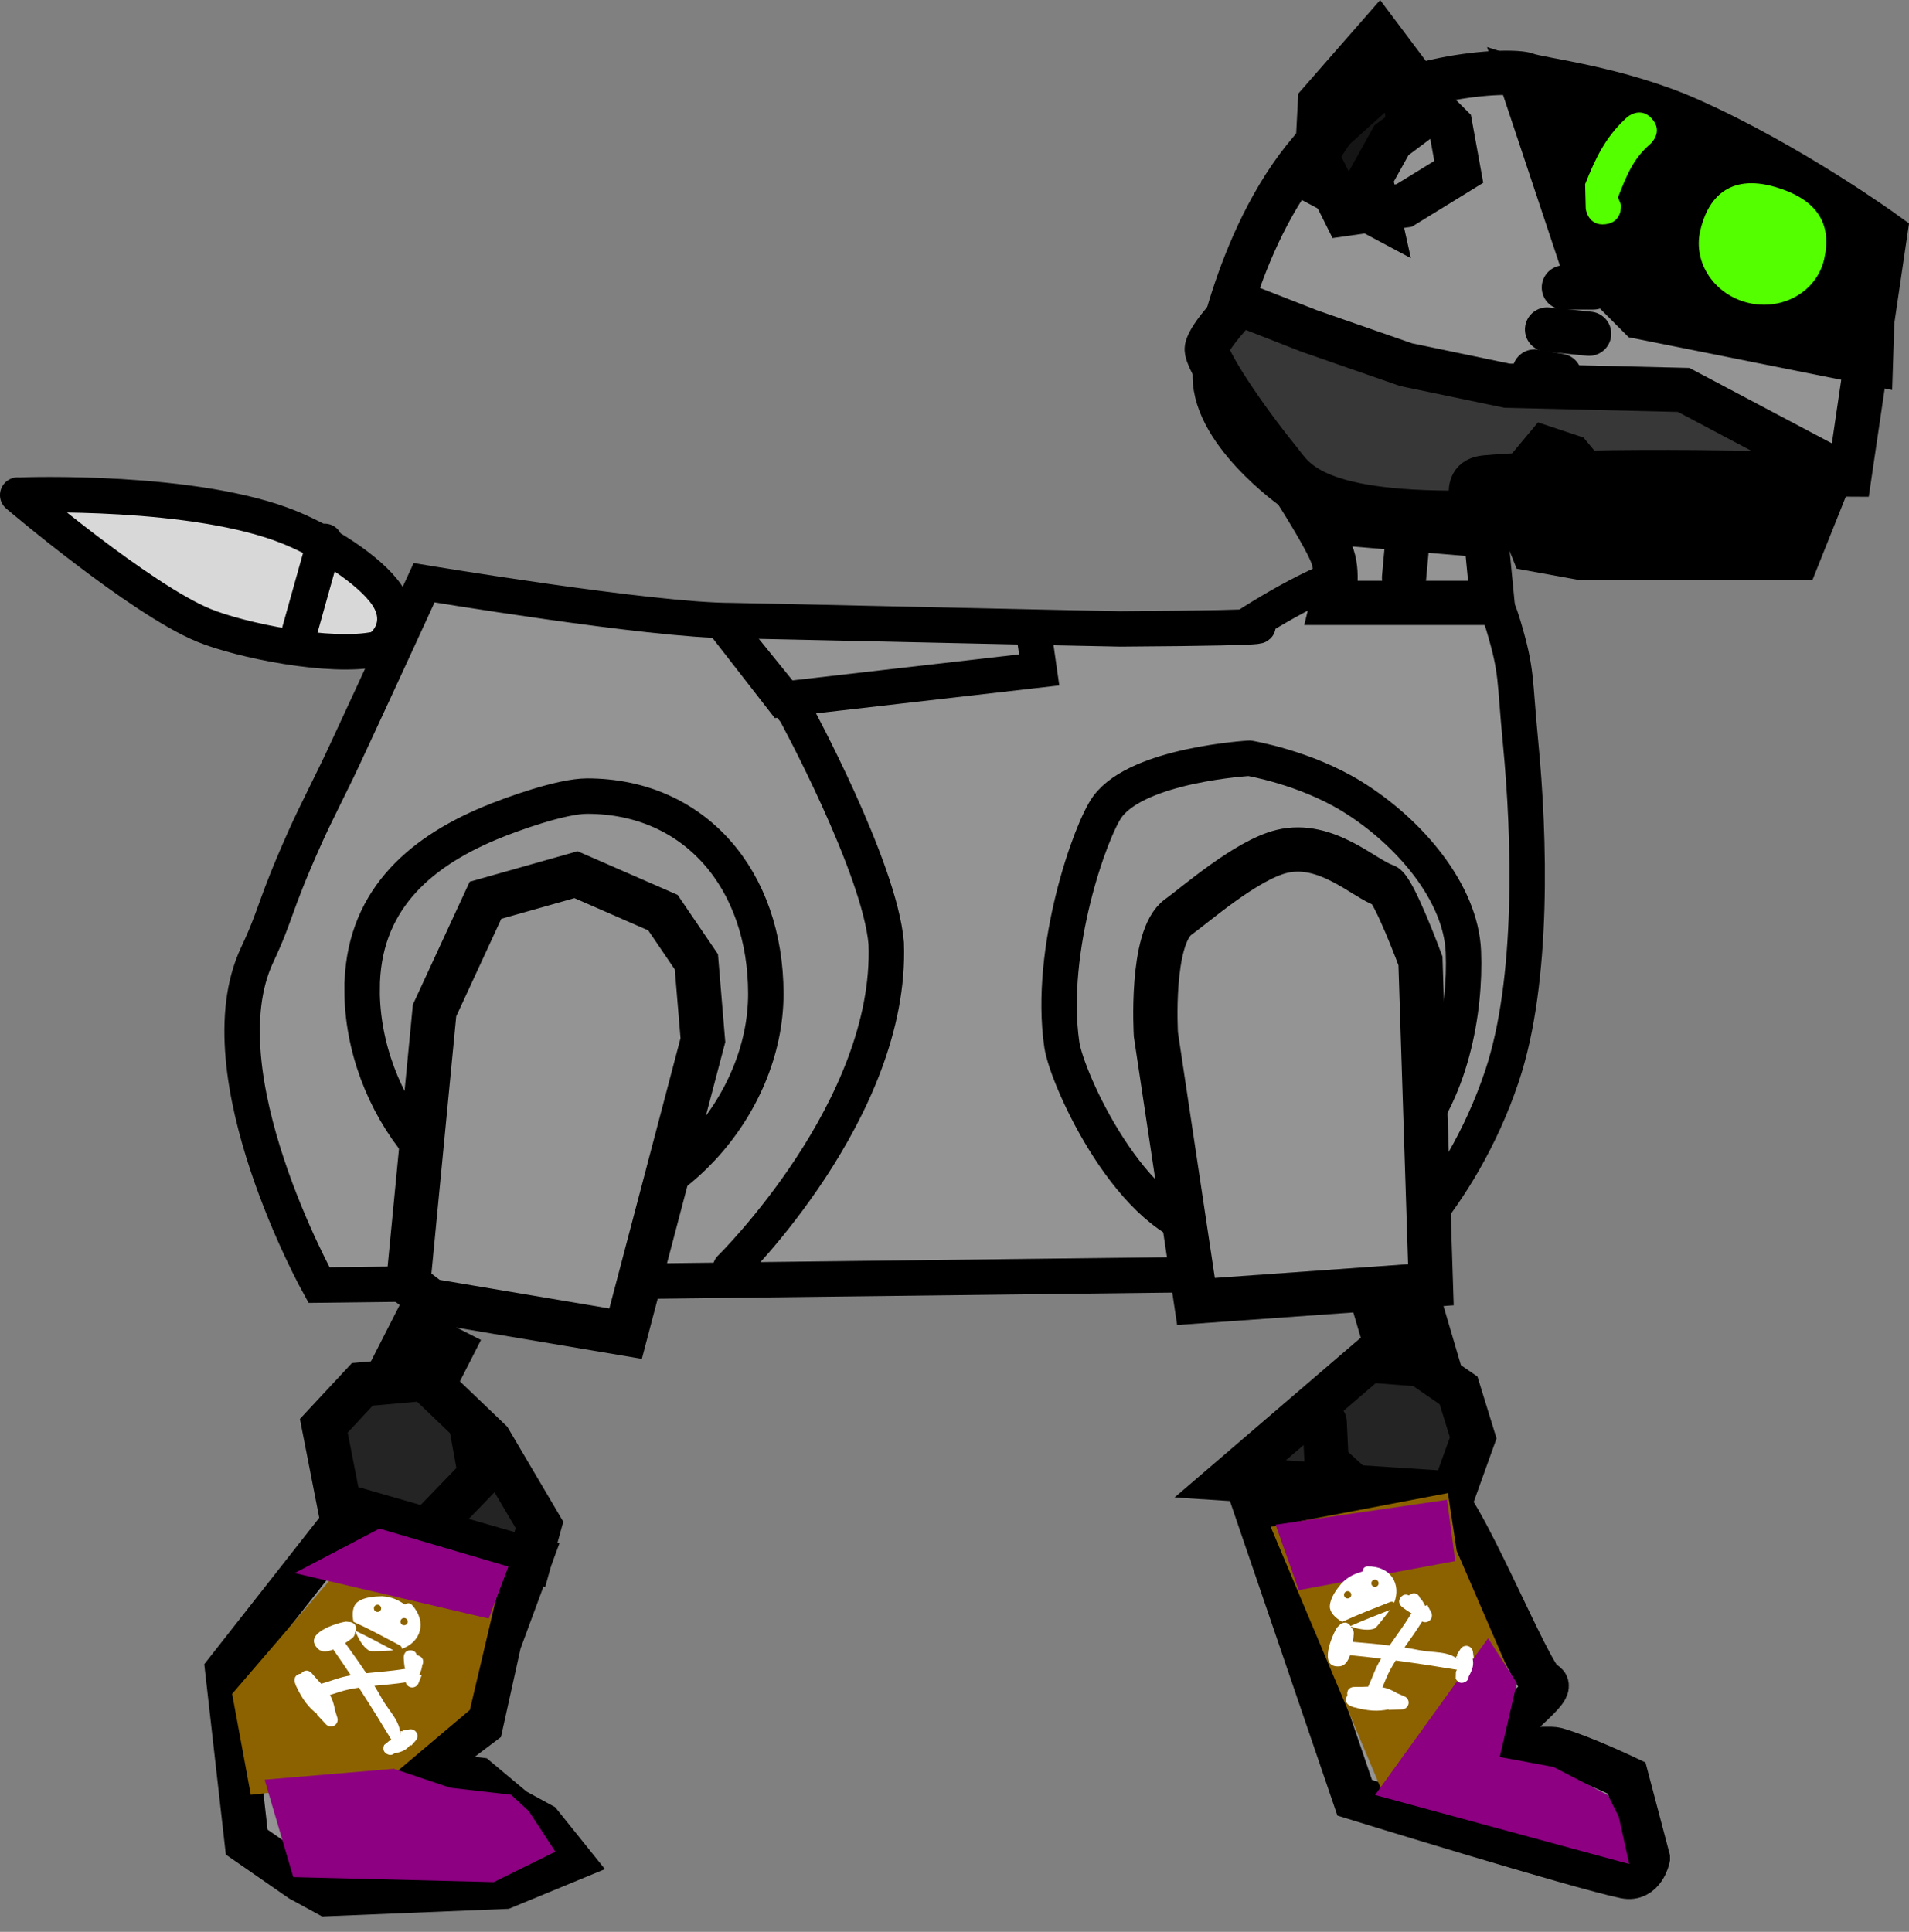 <svg version="1.1" xmlns="http://www.w3.org/2000/svg" xmlns:xlink="http://www.w3.org/1999/xlink" width="107.822" height="109.108" viewBox="0,0,107.822,109.108"><rect x="0" y="0" width="107.822" height="109.108" fill="#808080" stroke="none"/><g transform="translate(-186.733,-123.635)"><g data-paper-data="{&quot;isPaintingLayer&quot;:true}" fill-rule="nonzero" stroke-linejoin="miter" stroke-miterlimit="10" stroke-dasharray="" stroke-dashoffset="0" style="mix-blend-mode: normal"><g data-paper-data="{&quot;index&quot;:null}" fill="#949494" stroke="#000000" stroke-width="2"><path d="M204.749,196.213c0,0 -6.643,-11.939 -3.495,-18.641c1.132,-2.409 0.896,-2.595 2.697,-6.628c0.649,-1.453 1.442,-2.941 2.253,-4.684c2.176,-4.675 4.483,-9.714 4.483,-9.714c0,0 12.836,2.138 17.339,2.138c0.435,0 21.537,0.474 21.976,0.471c10.741,-0.069 7.24,-0.233 7.24,-0.233c0,0 5.002,-3.251 6.628,-2.941c3.121,0.596 6.097,-2.664 7.779,2.989c0.791,2.657 0.613,2.952 0.966,6.597c0.516,5.32 0.757,13.445 -1.046,18.835c-2.426,7.254 -7.202,11.099 -7.202,11.099z" stroke-linecap="butt"/><path d="M227.988,195.262c0,0 9.151,-8.97 8.8,-18.344c-0.361,-4.295 -5.137,-13.071 -5.137,-13.071l-4.038,-4.988l3.325,4.275c0,0 4.102,-0.471 6.349,-0.729c2.545,-0.292 8.14,-0.934 8.14,-0.934l-0.238,-1.663" stroke-linecap="round"/><path d="M257.303,166.46c0,0 3.118,0.513 5.782,2.153c3.248,1.999 6.168,5.443 6.301,8.774c0.132,3.304 -0.676,8.084 -3.453,11.012c-3.427,3.614 -9.105,5.031 -10.761,4.84c-4.49,-0.518 -8.183,-8.652 -8.467,-10.607c-0.782,-5.383 1.64,-12.178 2.589,-13.45c1.769,-2.373 8.009,-2.723 8.009,-2.723" stroke-linecap="round"/><path d="M207.185,179.524c0,-4.912 3.125,-7.688 7.208,-9.396c1.261,-0.527 4.06,-1.53 5.499,-1.53c6.1,0 10.095,4.736 10.095,11.164c0,6.428 -5.658,12.589 -11.758,12.589c-6.1,0 -11.045,-6.399 -11.045,-12.826z" stroke-linecap="butt"/></g><g data-paper-data="{&quot;index&quot;:null}" stroke="#000000" stroke-width="2" stroke-linecap="round"><path d="M187.97,151.596c0,0 9.818,-0.362 15.181,1.85c2.306,0.952 4.858,2.693 5.588,4.05c0.847,1.575 -0.35,2.714 -0.734,2.797c-2.593,0.557 -7.715,-0.495 -9.775,-1.347c-3.609,-1.494 -10.498,-7.35 -10.498,-7.35" fill="#d8d8d8"/><path d="M205.072,154.209l-1.663,5.938" fill="none"/></g><path d="M254.283,197.14l-2.264,-15.079c0,0 -0.338,-5.501 1.267,-6.638c0.911,-0.646 3.824,-3.213 5.843,-3.701c2.528,-0.611 4.673,1.567 5.815,1.929c0.499,0.158 2.018,4.25 2.018,4.25c0,0 0.111,3.437 0.184,5.712c0.109,3.377 0.405,12.582 0.405,12.582z" data-paper-data="{&quot;index&quot;:null}" fill="#949494" stroke="#000000" stroke-width="2.5" stroke-linecap="butt"/><g data-paper-data="{&quot;index&quot;:null}"><g><path d="M206.758,202.339l2.698,-5.29l4.443,2.266l-2.698,5.29z" data-paper-data="{&quot;index&quot;:null}" fill="#000000" stroke="none" stroke-width="0" stroke-linecap="butt"/><path d="M216.66,211.712l-1.731,4.684l-1.021,4.621l-3.576,2.702l3.375,0.416l2.061,1.725l1.504,0.82l1.608,2.003l-3.681,1.519l-9.979,0.408l-1.504,-0.82l-3.049,-2.114l-1.097,-9.68l6.642,-8.458z" fill="#949494" stroke="#000000" stroke-width="2.5" stroke-linecap="round"/><path d="M205.893,208.613l-0.872,-4.453l2.177,-2.339l3.549,-0.315l3.648,3.492l2.807,4.759l-0.542,1.956z" fill="#242424" stroke="#000000" stroke-width="2.5" stroke-linecap="round"/><path d="M213.386,204.372l0.467,2.582l-3.276,3.391" fill="none" stroke="#000000" stroke-width="2.5" stroke-linecap="round"/></g><g stroke="none" stroke-linecap="butt"><path d="M200.898,225.003l-1.053,-5.701l7.735,-9.009l7.564,1.972l-1.872,7.945l-4.669,3.943z" fill="#8c6200" stroke-width="NaN"/><path d="M203.374,212.479l4.789,-2.511l7.286,2.144l-1.112,2.938z" fill="#8c0081" stroke-width="NaN"/><path d="M214.621,229.934l-11.325,-0.281l-1.618,-5.504l7.297,-0.616l3.177,1.069l3.444,0.397l1,0.921l1.505,2.295z" fill="#8c0081" stroke-width="0"/><g fill="#ffffff" stroke-width="0.5"><path d="M209.615,214.26c0,-0 0.001,-0.001 0.001,-0.001c0.202,-0.184 0.387,0.018 0.387,0.018c0.889,0.998 0.472,2.117 -0.576,2.482c0.016,-0.129 -0.113,-0.197 -0.113,-0.197c-0.869,-0.457 -1.727,-0.929 -2.619,-1.333c-0.086,-0.46 -0.045,-0.889 0.215,-1.1c0.367,-0.297 0.972,-0.332 1.406,-0.34c0.565,0.036 0.891,0.21 1.3,0.47zM207.96,214.653c0.1,0.053 0.224,0.014 0.277,-0.086c0.053,-0.1 0.014,-0.224 -0.086,-0.277c-0.1,-0.053 -0.224,-0.014 -0.277,0.086c-0.053,0.1 -0.014,0.224 0.086,0.277zM209.46,215.403c0.1,0.053 0.224,0.014 0.277,-0.086c0.053,-0.1 0.014,-0.224 -0.086,-0.277c-0.1,-0.053 -0.224,-0.014 -0.277,0.086c-0.053,0.1 -0.014,0.224 0.086,0.277z"/><path d="M210.428,217.166c0.336,0.177 0.16,0.513 0.16,0.513l-0.001,-0.085c-0.006,0.21 -0.068,0.414 -0.161,0.608l0.019,0.002l-0.002,0.013l0.105,0.043l-0.177,0.438c-0.005,0.013 -0.011,0.026 -0.018,0.039c-0.098,0.186 -0.327,0.257 -0.513,0.16c-0.101,-0.053 -0.168,-0.145 -0.193,-0.248c-0.007,0.001 -0.01,0.002 -0.01,0.002c-0.587,0.093 -1.172,0.137 -1.757,0.195c0.149,0.242 0.294,0.488 0.433,0.74c0.384,0.692 1.055,1.268 1.025,2.066c0.002,-0.055 0.008,-0.191 0.01,-0.248l0.135,0.015l-0.008,-0.056l0.401,-0.055c0.077,-0.012 0.159,0 0.233,0.04c0.186,0.098 0.257,0.327 0.16,0.513c-0.016,0.031 -0.036,0.058 -0.059,0.083l-0.255,0.286l-0.051,-0.045c-0.197,0.266 -0.432,0.387 -0.905,0.483c-0.086,0.071 -0.222,0.127 -0.405,0.031c-0.336,-0.177 -0.16,-0.513 -0.16,-0.513l0.298,-0.24c0.044,-0.006 0.085,-0.015 0.124,-0.026c-0.307,-0.487 -0.719,-1.181 -0.795,-1.302c-0.352,-0.562 -0.702,-1.116 -1.057,-1.666c-0.19,0.028 -0.379,0.061 -0.569,0.1c-0.367,0.076 -0.715,0.201 -1.067,0.314c0.128,0.227 0.226,0.494 0.285,0.856l0.134,0.43c0.029,0.093 0.022,0.197 -0.027,0.29c-0.098,0.186 -0.327,0.257 -0.513,0.16c-0.042,-0.022 -0.078,-0.051 -0.108,-0.085l-0.511,-0.551l0.022,-0.021c-0.501,-0.392 -0.823,-0.806 -1.206,-1.612l-0.059,-0.178c0,0 -0.113,-0.363 0.25,-0.476c0.035,-0.011 0.068,-0.017 0.099,-0.02c0.019,-0.025 0.043,-0.049 0.072,-0.073c0.293,-0.242 0.535,0.05 0.535,0.05c0.192,0.234 0.372,0.421 0.533,0.595c0.473,-0.129 0.923,-0.321 1.408,-0.423c0.089,-0.019 0.178,-0.036 0.267,-0.052c-0.323,-0.489 -0.653,-0.975 -0.995,-1.46c-0.324,0.128 -0.642,0.168 -0.847,-0.025c-0.952,-0.899 1.145,-1.493 1.556,-1.55l0.261,0.026c0,0 0.375,0.061 0.314,0.436c-0.004,0.022 -0.008,0.042 -0.014,0.061c0.721,0.343 1.422,0.724 2.13,1.098c-0.067,0.009 -0.135,0.015 -0.205,0.019c-0.108,0.005 -1.019,0.056 -1.119,0.017c-0.297,-0.116 -0.616,-0.578 -0.817,-1.101c-0.009,0.023 -0.019,0.044 -0.031,0.063c0.011,0.196 -0.167,0.324 -0.167,0.324c-0.091,0.065 -0.227,0.164 -0.386,0.268c0.408,0.566 0.81,1.128 1.192,1.704c0.697,-0.076 1.397,-0.118 2.092,-0.232c0,0 0.04,-0.006 0.096,-0.002c-0.046,-0.22 -0.068,-0.446 -0.075,-0.67c0,0 -0.009,-0.38 0.371,-0.389c0.257,-0.006 0.344,0.166 0.374,0.278c0.045,0.006 0.093,0.021 0.146,0.049z"/></g></g></g><path d="M226.433,182.38l-4.366,16.578l-11.011,-1.855l-1.267,-0.967l1.488,-15.433l2.877,-6.222l5.111,-1.445l4.911,2.144l1.889,2.778z" data-paper-data="{&quot;index&quot;:null}" fill="#949494" stroke="#000000" stroke-width="2.5" stroke-linecap="round"/><g data-paper-data="{&quot;index&quot;:null}"><g><path d="M264.657,202.809l-1.678,-5.696l4.785,-1.409l1.678,5.696z" fill="#000000" stroke="none" stroke-width="0" stroke-linecap="butt"/><path d="M279.806,228.586c0,0 -0.267,1.24 -1.282,1.03c-2.661,-0.549 -15.275,-4.445 -15.275,-4.445l-5.689,-16.646c0,0 7.345,-0.203 10.276,-0.563c1.137,-0.14 5.353,10.58 6.126,10.756c0.803,0.184 -2.311,2.308 -2.457,3.104c-0.165,0.899 2.602,0.476 3.118,0.621c1.456,0.409 3.988,1.613 3.988,1.613l1.195,4.53z" fill="#949494" stroke="#000000" stroke-width="2.5" stroke-linecap="butt"/><path d="M256.216,207.16l7.8,-6.692l2.973,0.231l2.125,1.465l0.827,2.681l-1.127,3.137z" fill="#242424" stroke="#000000" stroke-width="2.5" stroke-linecap="butt"/><path d="M263.233,207.65l-1.573,-1.428l-0.108,-2.251" fill="none" stroke="#000000" stroke-width="2.5" stroke-linecap="round"/><path d="M268.376,226.24l3.37,-4.975" fill="none" stroke="#000000" stroke-width="2.5" stroke-linecap="round"/></g><g stroke="none" stroke-linecap="butt"><path d="M264.84,224.911l-6.339,-15.045l10.013,-1.905l0.497,3.263l3.265,7.553z" fill="#8c6200" stroke-width="NaN"/><path d="M260.086,213.443l-1.308,-3.695l9.684,-1.406l0.466,3.458z" fill="#8c0081" stroke-width="NaN"/><path d="M264.399,225.014l6.381,-8.855l1.626,2.534l-0.966,4.175l3.031,0.561l3.08,1.591l0.609,1.215l0.595,2.679z" fill="#8c0081" stroke-width="0"/><g fill="#ffffff" stroke-width="0.5"><path d="M263.702,212.385c-0,-0 -0,-0.001 -0,-0.001c-0.008,-0.274 0.265,-0.282 0.265,-0.282c1.337,-0.026 1.915,1.018 1.511,2.052c-0.088,-0.096 -0.223,-0.042 -0.223,-0.042c-0.912,0.363 -1.829,0.708 -2.716,1.123c-0.406,-0.234 -0.705,-0.544 -0.696,-0.879c0.013,-0.471 0.38,-0.955 0.656,-1.289c0.394,-0.406 0.739,-0.541 1.202,-0.682zM263.039,213.631c-0.042,-0.105 -0.161,-0.157 -0.267,-0.115c-0.105,0.042 -0.157,0.161 -0.115,0.267c0.042,0.105 0.161,0.157 0.267,0.115c0.105,-0.042 0.157,-0.161 0.115,-0.267zM264.469,213.246c0.105,-0.042 0.157,-0.161 0.115,-0.267c-0.042,-0.105 -0.161,-0.157 -0.267,-0.115c-0.105,0.042 -0.157,0.161 -0.115,0.267c0.042,0.105 0.161,0.157 0.267,0.115z"/><path d="M266.438,213.657c0.353,-0.141 0.494,0.213 0.494,0.213l-0.065,-0.055c0.155,0.141 0.271,0.321 0.357,0.518l0.014,-0.013l0.009,0.009l0.101,-0.052l0.217,0.419c0.007,0.012 0.013,0.025 0.018,0.039c0.078,0.195 -0.018,0.416 -0.213,0.494c-0.106,0.042 -0.22,0.033 -0.314,-0.015c-0.003,0.006 -0.005,0.009 -0.005,0.009c-0.312,0.506 -0.658,0.98 -0.995,1.461c0.281,0.044 0.562,0.095 0.843,0.152c0.775,0.158 1.649,0.023 2.236,0.565c-0.04,-0.037 -0.14,-0.13 -0.182,-0.169l0.099,-0.093l-0.047,-0.031l0.219,-0.34c0.041,-0.066 0.103,-0.12 0.181,-0.151c0.195,-0.078 0.416,0.018 0.494,0.213c0.013,0.032 0.021,0.065 0.025,0.098l0.051,0.38l-0.067,0.009c0.074,0.322 0.013,0.58 -0.222,1.002c-0.002,0.111 -0.048,0.251 -0.24,0.328c-0.353,0.141 -0.494,-0.213 -0.494,-0.213l0.011,-0.383c0.024,-0.037 0.044,-0.074 0.061,-0.111c-0.57,-0.084 -1.365,-0.222 -1.506,-0.243c-0.656,-0.098 -1.304,-0.193 -1.953,-0.28c-0.102,0.162 -0.2,0.328 -0.294,0.497c-0.18,0.328 -0.312,0.674 -0.455,1.015c0.256,0.05 0.522,0.15 0.835,0.34l0.413,0.178c0.089,0.038 0.164,0.111 0.203,0.209c0.078,0.195 -0.018,0.416 -0.213,0.494c-0.044,0.018 -0.09,0.026 -0.134,0.027l-0.751,0.03l-0.001,-0.03c-0.624,0.125 -1.148,0.101 -2.009,-0.132l-0.174,-0.071c0,0 -0.349,-0.15 -0.199,-0.499c0.015,-0.034 0.031,-0.063 0.049,-0.088c-0.006,-0.031 -0.009,-0.065 -0.009,-0.102c0.006,-0.38 0.386,-0.374 0.386,-0.374c0.303,0.006 0.561,-0.009 0.799,-0.018c0.209,-0.443 0.356,-0.91 0.594,-1.344c0.044,-0.08 0.089,-0.159 0.135,-0.237c-0.582,-0.072 -1.165,-0.138 -1.756,-0.194c-0.113,0.33 -0.29,0.597 -0.57,0.627c-1.302,0.139 -0.39,-1.841 -0.165,-2.19l0.189,-0.182c0,0 0.291,-0.245 0.536,0.046c0.014,0.017 0.026,0.033 0.037,0.05c0.729,-0.325 1.475,-0.61 2.219,-0.904c-0.037,0.057 -0.076,0.113 -0.119,0.168c-0.066,0.085 -0.62,0.81 -0.715,0.861c-0.281,0.15 -0.84,0.092 -1.367,-0.095c0.012,0.022 0.021,0.043 0.028,0.064c0.156,0.119 0.137,0.337 0.137,0.337c-0.01,0.112 -0.023,0.279 -0.047,0.467c0.695,0.058 1.383,0.118 2.07,0.203c0.396,-0.579 0.819,-1.137 1.185,-1.74c0,0 0.021,-0.034 0.061,-0.074c-0.197,-0.108 -0.383,-0.238 -0.557,-0.378c0,0 -0.294,-0.24 -0.054,-0.535c0.163,-0.199 0.35,-0.153 0.454,-0.103c0.034,-0.03 0.077,-0.057 0.132,-0.079z"/></g></g></g><g data-paper-data="{&quot;index&quot;:null}"><g stroke="#000000" stroke-width="2.5"><path d="M261.999,157.685c0,0 0.374,-1.491 0,-2.613c-0.334,-1.003 -2.138,-3.8 -2.138,-3.8c0,0 -4.829,-3.364 -4.504,-6.717c0.037,-0.381 1.486,-8.668 6.286,-13.357c3.431,-3.351 10.432,-3.703 11.337,-3.337c0.699,0.282 5.097,0.727 9.17,2.54c5.739,2.555 11.06,6.419 11.06,6.419l-2.007,13.617l-20.889,-0.115l0.713,7.363z" fill="#949494" stroke-linecap="butt"/><path d="M292.402,144.146l-13.064,-2.613l-3.325,-3.325l-3.325,-9.976l11.164,3.563l8.788,4.988z" fill="#000000" stroke-linecap="round"/><path d="M276.725,139.871h-1.663" fill="none" stroke-linecap="round"/><path d="M274.113,142.246l2.375,0.238" fill="none" stroke-linecap="round"/><path d="M273.4,144.621l1.425,0.238" fill="none" stroke-linecap="round"/><path d="M289.548,150.433c0,0 -12.492,-0.396 -18.919,0.167c-1.581,0.139 -0.212,1.979 -1.198,1.99c-8.734,0.097 -9.639,-1.951 -10.446,-2.942c-2.006,-2.462 -4.198,-5.753 -4.091,-6.337c0.138,-0.751 1.869,-2.514 1.869,-2.514l3.924,1.535l5.463,1.9l5.701,1.188l9.976,0.238l8.076,4.275" fill="#373737" stroke-linecap="round"/><path d="M289.214,152.747l-0.95,2.375h-12.351l-2.613,-0.475l-0.95,-2.375l0.475,-1.9l1.188,-1.425l1.425,0.475l1.188,1.425l0.95,1.188z" fill="#000000" stroke-linecap="round"/><path d="M266.274,153.647l-0.238,2.613" fill="none" stroke-linecap="round"/><path d="M270.787,153.885l-8.551,-0.713" fill="none" stroke-linecap="round"/><path d="M265.324,131.557l-1.188,2.138l0.475,2.138l-3.563,-1.9l0.238,-4.513l3.325,-3.8l1.425,1.9l0.238,3.325z" fill="#151515" stroke-linecap="round"/><path d="M266.037,135.241l-3.325,0.475l-1.663,-3.325l0.95,-1.425l2.375,-2.138l1.9,-0.238l1.188,0.95l1.188,1.188l0.475,2.613z" fill="none" stroke-linecap="round"/></g><path d="M287.006,134.198c2.569,0.756 3.171,2.261 2.76,4.071c-0.41,1.809 -2.312,2.921 -4.246,2.482c-1.935,-0.439 -3.171,-2.261 -2.76,-4.071c0.41,-1.809 1.601,-3.26 4.246,-2.482z" fill="#54ff00" stroke="none" stroke-width="0" stroke-linecap="butt"/><path d="M277.402,136.301c-0.994,0.11 -1.104,-0.883 -1.104,-0.883l-0.035,-1.382c0.606,-1.511 1.153,-2.671 2.364,-3.776c0,0 0.747,-0.664 1.412,0.083c0.664,0.747 -0.083,1.412 -0.083,1.412c-0.997,0.855 -1.356,1.821 -1.836,3.024l0.165,0.418c0,0 0.11,0.994 -0.883,1.104z" fill="#54ff00" stroke="none" stroke-width="0.5" stroke-linecap="butt"/></g></g></g></svg>
